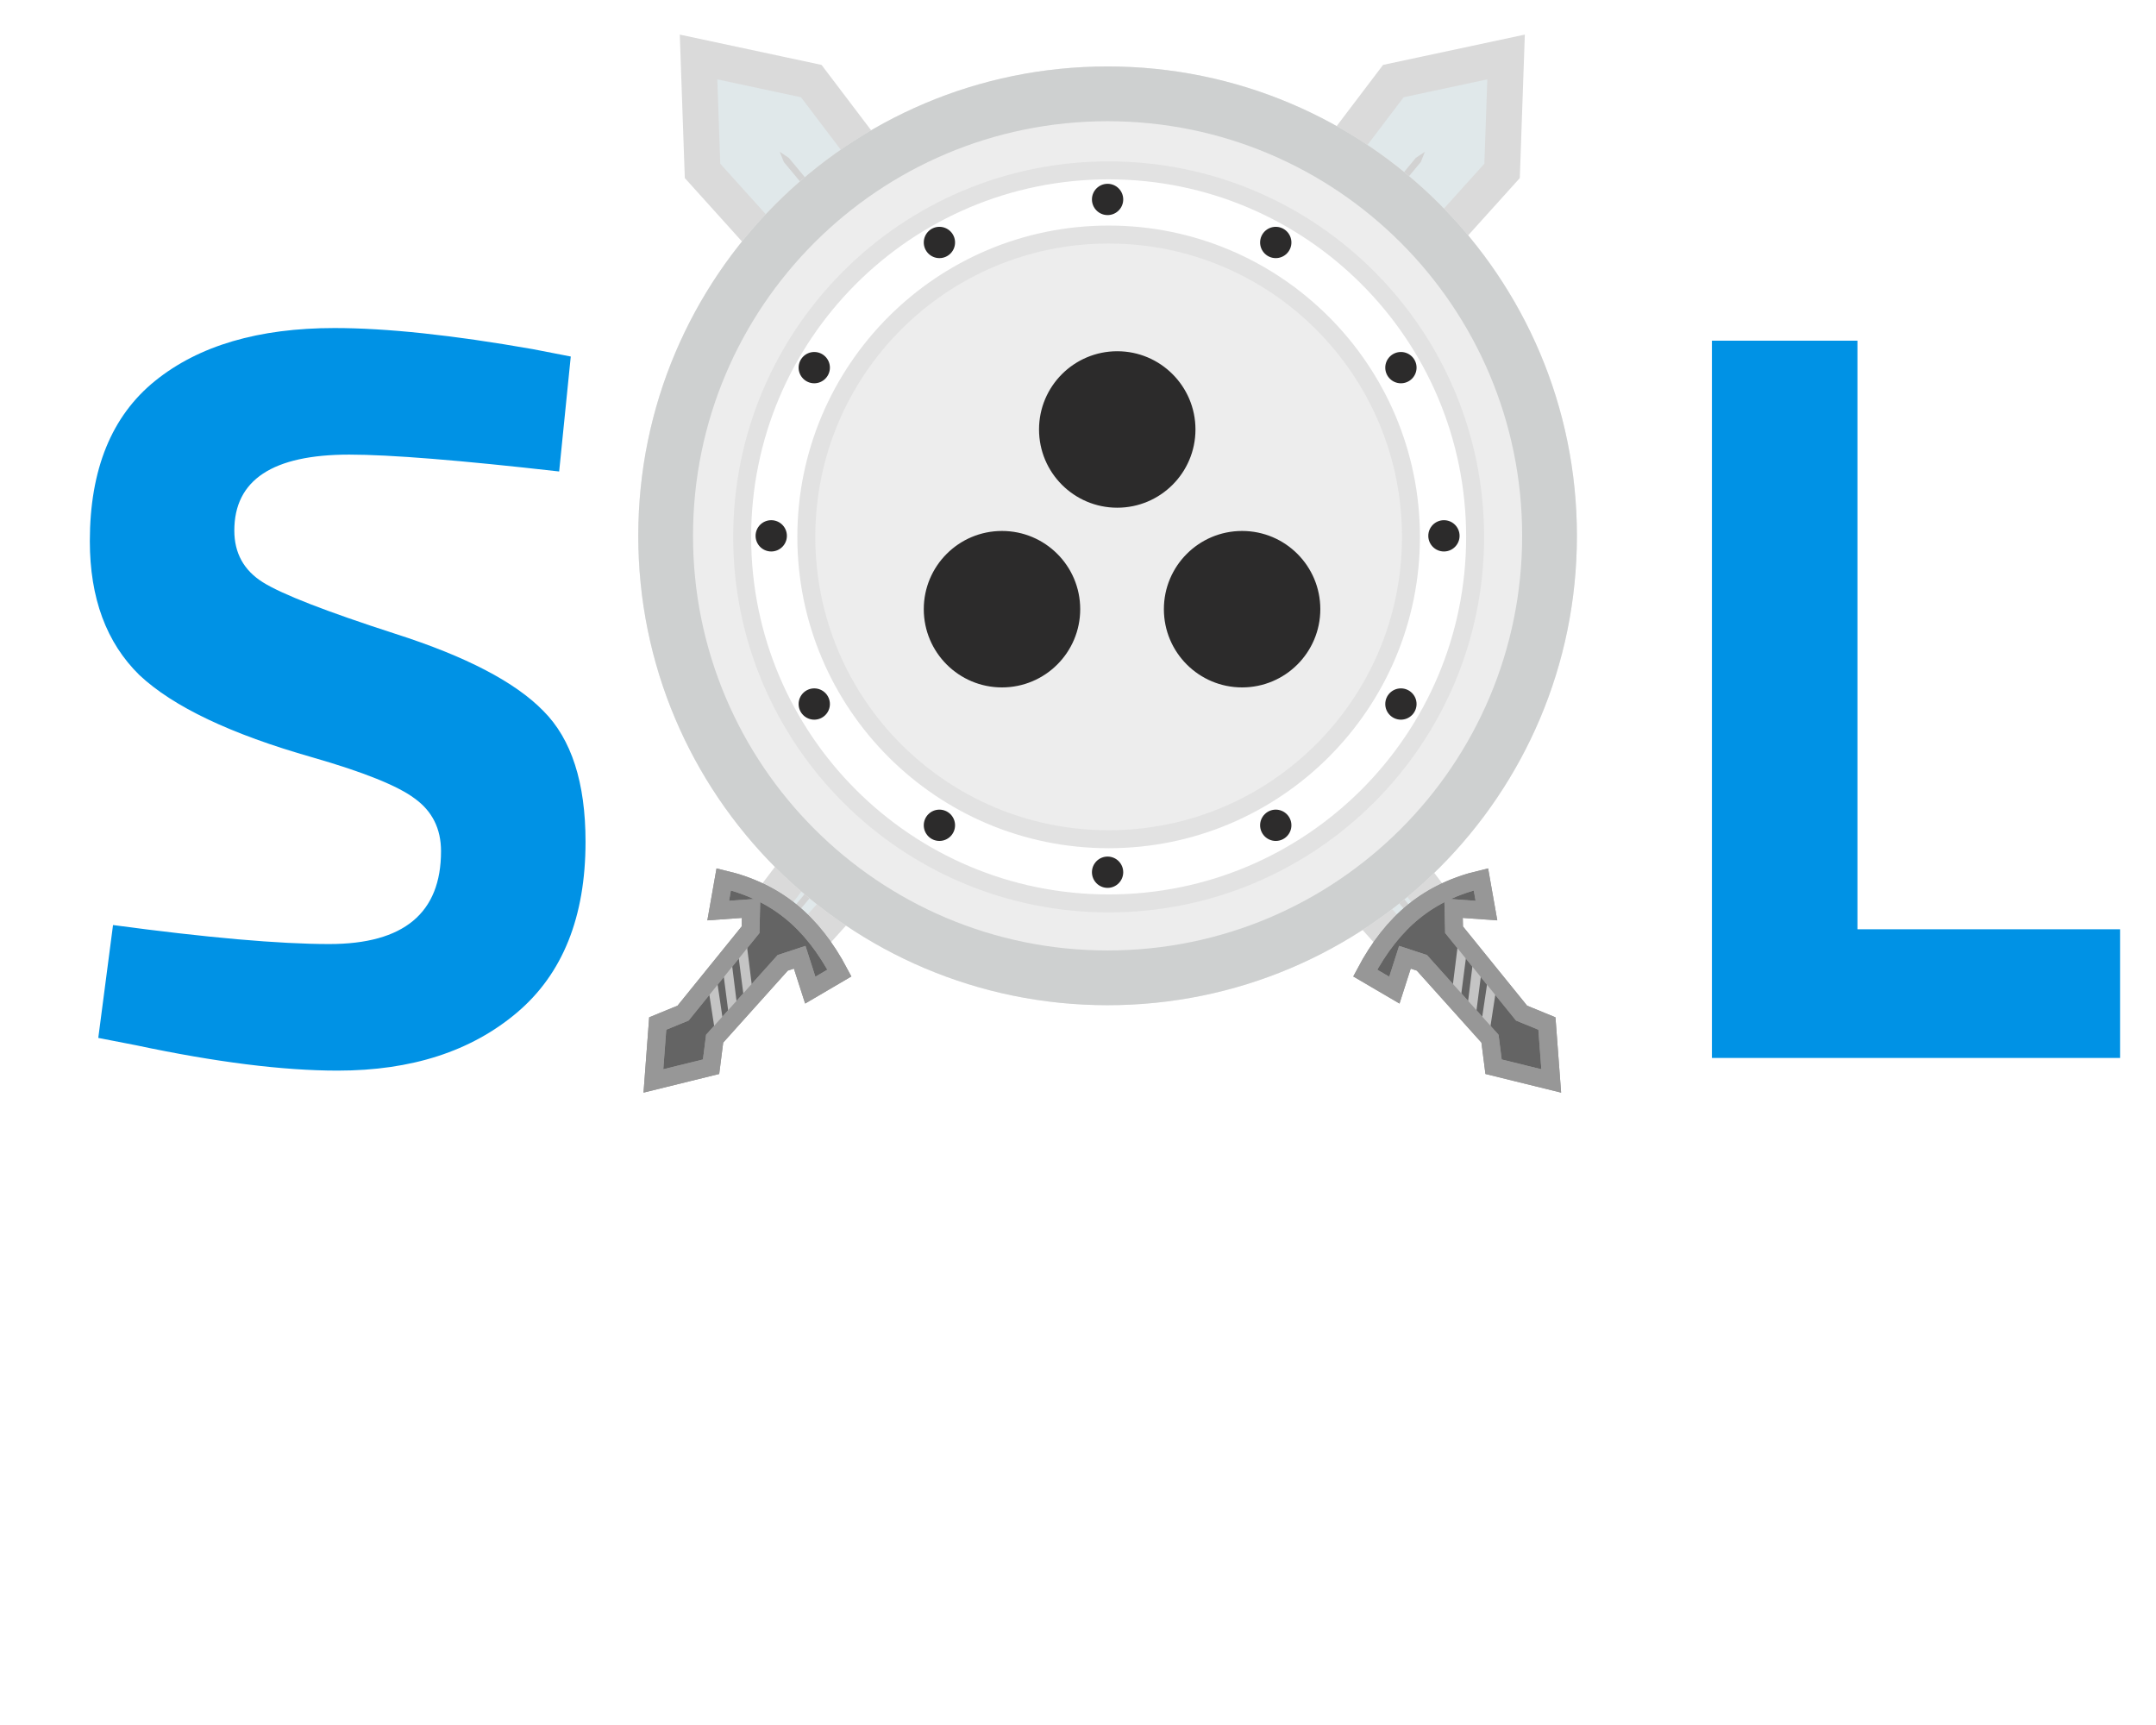 <svg width="120" height="96" viewBox="0 0 120 96" fill="none" xmlns="http://www.w3.org/2000/svg">
<g filter="url(#filter0_d_2_11)">
<path d="M77.865 52.509L39.102 9.51L38.88 3.171L45.154 4.512L80.151 50.658L77.865 52.509Z" fill="black"/>
</g>
<path d="M77.865 52.509L39.102 9.51L38.88 3.171L45.154 4.512L80.151 50.658L77.865 52.509Z" fill="url(#paint0_linear_2_11)"/>
<path d="M77.645 49.618L77.284 49.172L77.603 47.141L77.934 47.549L77.645 49.618Z" fill="white"/>
<path d="M76.417 48.101L76.056 47.655L76.375 45.624L76.706 46.033L76.417 48.101Z" fill="white"/>
<path d="M75.053 46.416L74.691 45.97L75.011 43.939L75.341 44.347L75.053 46.416Z" fill="white"/>
<path d="M73.415 44.394L73.054 43.948L73.373 41.917L73.704 42.325L73.415 44.394Z" fill="white"/>
<path d="M71.778 42.372L71.416 41.926L71.736 39.895L72.066 40.303L71.778 42.372Z" fill="white"/>
<path d="M70.14 40.35L69.779 39.904L70.098 37.873L70.429 38.281L70.14 40.35Z" fill="white"/>
<path d="M43.626 9.015L43.397 8.446L43.906 8.788L78.712 50.707L78.431 50.935L43.626 9.015Z" fill="#D2D2D2"/>
<path fill-rule="evenodd" clip-rule="evenodd" d="M77.865 52.509L39.102 9.51L38.88 3.171L45.154 4.512L80.151 50.658L77.865 52.509Z" stroke="#DADADA" stroke-width="2"/>
<path fill-rule="evenodd" clip-rule="evenodd" d="M75.987 54.152C76.748 52.71 77.652 51.566 78.697 50.719C79.743 49.873 80.985 49.279 82.426 48.938L82.733 50.676L80.903 50.545L80.931 51.742L84.688 56.382L86.099 56.961L86.339 60.156L83.13 59.365L82.931 57.805L79.141 53.584L78.196 53.273L77.609 55.103L75.987 54.152Z" fill="#646464" stroke="#979797"/>
<path d="M82.856 57.766L82.406 57.211L82.879 54.032L83.342 54.604L82.856 57.766ZM82.092 56.904L81.635 56.34L82.045 53.035L82.516 53.617L82.092 56.904ZM81.255 55.907L80.797 55.342L81.209 52.039L81.681 52.622L81.255 55.907Z" fill="#C4C4C4"/>
<path fill-rule="evenodd" clip-rule="evenodd" d="M75.987 54.152C76.748 52.71 77.652 51.566 78.697 50.719C79.743 49.873 80.985 49.279 82.426 48.938L82.733 50.676L80.903 50.545L80.931 51.742L84.688 56.382L86.099 56.961L86.339 60.156L83.13 59.365L82.931 57.805L79.141 53.584L78.196 53.273L77.609 55.103L75.987 54.152Z" stroke="#979797"/>
<g filter="url(#filter1_d_2_11)">
<path d="M44.841 52.509L83.604 9.51L83.826 3.171L77.552 4.512L42.556 50.658L44.841 52.509Z" fill="black"/>
</g>
<path d="M44.841 52.509L83.604 9.51L83.826 3.171L77.552 4.512L42.556 50.658L44.841 52.509Z" fill="url(#paint1_linear_2_11)"/>
<path d="M45.061 49.618L45.422 49.172L45.103 47.141L44.773 47.549L45.061 49.618Z" fill="white"/>
<path d="M46.289 48.101L46.651 47.655L46.331 45.624L46.001 46.033L46.289 48.101Z" fill="white"/>
<path d="M47.654 46.416L48.015 45.97L47.696 43.939L47.365 44.347L47.654 46.416Z" fill="white"/>
<path d="M49.291 44.394L49.653 43.948L49.333 41.917L49.003 42.325L49.291 44.394Z" fill="white"/>
<path d="M50.929 42.372L51.29 41.926L50.971 39.895L50.64 40.303L50.929 42.372Z" fill="white"/>
<path d="M52.566 40.35L52.928 39.904L52.608 37.873L52.278 38.281L52.566 40.35Z" fill="white"/>
<path d="M79.081 9.015L79.309 8.446L78.8 8.788L43.995 50.707L44.275 50.935L79.081 9.015Z" fill="#D2D2D2"/>
<path fill-rule="evenodd" clip-rule="evenodd" d="M44.841 52.509L83.604 9.51L83.826 3.171L77.552 4.512L42.556 50.658L44.841 52.509Z" stroke="#DADADA" stroke-width="2"/>
<path fill-rule="evenodd" clip-rule="evenodd" d="M46.72 54.152C45.958 52.71 45.055 51.566 44.009 50.719C42.964 49.873 41.721 49.279 40.281 48.938L39.974 50.676L41.803 50.545L41.776 51.742L38.019 56.382L36.608 56.961L36.368 60.156L39.577 59.365L39.776 57.805L43.566 53.584L44.51 53.273L45.098 55.103L46.72 54.152Z" fill="#646464" stroke="#979797"/>
<path d="M39.851 57.766L40.3 57.211L39.828 54.032L39.364 54.604L39.851 57.766ZM40.615 56.904L41.072 56.34L40.661 53.035L40.19 53.617L40.615 56.904ZM41.451 55.907L41.909 55.342L41.498 52.039L41.026 52.622L41.451 55.907Z" fill="#C4C4C4"/>
<path fill-rule="evenodd" clip-rule="evenodd" d="M46.72 54.152C45.958 52.71 45.055 51.566 44.009 50.719C42.964 49.873 41.721 49.279 40.281 48.938L39.974 50.676L41.803 50.545L41.776 51.742L38.019 56.382L36.608 56.961L36.368 60.156L39.577 59.365L39.776 57.805L43.566 53.584L44.51 53.273L45.098 55.103L46.72 54.152Z" stroke="#979797"/>
<path d="M61.647 55.942C76.074 55.942 87.769 44.247 87.769 29.82C87.769 15.393 76.074 3.698 61.647 3.698C47.22 3.698 35.525 15.393 35.525 29.82C35.525 44.247 47.22 55.942 61.647 55.942Z" fill="url(#paint2_linear_2_11)"/>
<path fill-rule="evenodd" clip-rule="evenodd" d="M87.769 29.82C87.769 15.393 76.074 3.698 61.647 3.698C47.22 3.698 35.525 15.393 35.525 29.82C35.525 44.247 47.22 55.942 61.647 55.942C76.074 55.942 87.769 44.247 87.769 29.82ZM38.572 29.82C38.572 17.076 48.903 6.746 61.647 6.746C74.39 6.746 84.721 17.076 84.721 29.82C84.721 42.564 74.39 52.895 61.647 52.895C48.903 52.895 38.572 42.564 38.572 29.82Z" fill="#CED0D0"/>
<path d="M61.706 9.481C72.971 9.481 82.103 18.614 82.103 29.879C82.103 41.144 72.971 50.277 61.706 50.277C50.44 50.277 41.308 41.144 41.308 29.879C41.308 18.614 50.44 9.481 61.706 9.481ZM61.706 13.053C52.413 13.053 44.879 20.586 44.879 29.879C44.879 39.172 52.413 46.705 61.706 46.705C70.998 46.705 78.532 39.172 78.532 29.879C78.532 20.586 70.998 13.053 61.706 13.053Z" fill="white" stroke="#E2E2E2"/>
<path fill-rule="evenodd" clip-rule="evenodd" d="M62.517 11.099C62.517 11.58 62.128 11.97 61.647 11.97C61.166 11.97 60.776 11.58 60.776 11.099C60.776 10.618 61.166 10.229 61.647 10.229C62.128 10.229 62.517 10.618 62.517 11.099ZM66.538 23.901C66.538 26.306 64.589 28.255 62.185 28.255C59.78 28.255 57.831 26.306 57.831 23.901C57.831 21.497 59.78 19.547 62.185 19.547C64.589 19.547 66.538 21.497 66.538 23.901ZM60.123 33.902C60.123 36.307 58.174 38.256 55.769 38.256C53.365 38.256 51.416 36.307 51.416 33.902C51.416 31.498 53.365 29.549 55.769 29.549C58.174 29.549 60.123 31.498 60.123 33.902ZM69.134 38.256C71.538 38.256 73.487 36.307 73.487 33.902C73.487 31.498 71.538 29.549 69.134 29.549C66.729 29.549 64.78 31.498 64.78 33.902C64.78 36.307 66.729 38.256 69.134 38.256ZM71.007 14.365C71.488 14.365 71.878 13.975 71.878 13.494C71.878 13.013 71.488 12.623 71.007 12.623C70.526 12.623 70.136 13.013 70.136 13.494C70.136 13.975 70.526 14.365 71.007 14.365ZM78.844 20.46C78.844 20.941 78.454 21.331 77.973 21.331C77.492 21.331 77.102 20.941 77.102 20.46C77.102 19.979 77.492 19.589 77.973 19.589C78.454 19.589 78.844 19.979 78.844 20.46ZM80.368 30.691C80.848 30.691 81.238 30.301 81.238 29.82C81.238 29.339 80.848 28.95 80.368 28.95C79.887 28.95 79.497 29.339 79.497 29.82C79.497 30.301 79.887 30.691 80.368 30.691ZM78.844 39.181C78.844 39.661 78.454 40.051 77.973 40.051C77.492 40.051 77.102 39.661 77.102 39.181C77.102 38.7 77.492 38.31 77.973 38.31C78.454 38.31 78.844 38.7 78.844 39.181ZM71.007 46.8C71.488 46.8 71.878 46.41 71.878 45.929C71.878 45.448 71.488 45.058 71.007 45.058C70.526 45.058 70.136 45.448 70.136 45.929C70.136 46.41 70.526 46.8 71.007 46.8ZM53.157 45.929C53.157 46.41 52.767 46.8 52.286 46.8C51.805 46.8 51.416 46.41 51.416 45.929C51.416 45.448 51.805 45.058 52.286 45.058C52.767 45.058 53.157 45.448 53.157 45.929ZM45.32 40.051C45.801 40.051 46.191 39.661 46.191 39.181C46.191 38.7 45.801 38.31 45.32 38.31C44.84 38.31 44.45 38.7 44.45 39.181C44.45 39.661 44.84 40.051 45.32 40.051ZM43.797 29.82C43.797 30.301 43.407 30.691 42.926 30.691C42.445 30.691 42.055 30.301 42.055 29.82C42.055 29.339 42.445 28.95 42.926 28.95C43.407 28.95 43.797 29.339 43.797 29.82ZM45.32 21.331C45.801 21.331 46.191 20.941 46.191 20.46C46.191 19.979 45.801 19.589 45.32 19.589C44.84 19.589 44.45 19.979 44.45 20.46C44.45 20.941 44.84 21.331 45.32 21.331ZM53.157 13.494C53.157 13.975 52.767 14.365 52.286 14.365C51.805 14.365 51.416 13.975 51.416 13.494C51.416 13.013 51.805 12.623 52.286 12.623C52.767 12.623 53.157 13.013 53.157 13.494Z" fill="url(#paint3_radial_2_11)"/>
<path d="M61.647 49.412C62.128 49.412 62.517 49.022 62.517 48.541C62.517 48.06 62.128 47.67 61.647 47.67C61.166 47.67 60.776 48.06 60.776 48.541C60.776 49.022 61.166 49.412 61.647 49.412Z" fill="url(#paint4_radial_2_11)"/>
<path d="M19.441 25.3C15.175 25.3 13.042 26.709 13.042 29.527C13.042 30.779 13.57 31.738 14.627 32.403C15.684 33.068 18.149 34.027 22.023 35.279C25.937 36.532 28.676 37.96 30.242 39.565C31.807 41.13 32.59 43.556 32.59 46.844C32.59 51.031 31.318 54.201 28.774 56.353C26.23 58.506 22.904 59.582 18.795 59.582C15.742 59.582 12.005 59.112 7.583 58.173L5.47 57.762L6.291 51.481C11.535 52.185 15.547 52.538 18.325 52.538C22.473 52.538 24.547 50.816 24.547 47.372C24.547 46.12 24.058 45.141 23.08 44.437C22.141 43.733 20.243 42.969 17.386 42.148C12.846 40.856 9.637 39.33 7.759 37.569C5.92 35.769 5 33.284 5 30.114C5 26.122 6.213 23.148 8.639 21.191C11.066 19.234 14.392 18.256 18.619 18.256C21.515 18.256 25.193 18.647 29.654 19.43L31.768 19.841L31.122 26.239C25.604 25.613 21.71 25.3 19.441 25.3Z" fill="#0092E5"/>
<path d="M118 58.877H95.283V18.96H103.383V51.716H118V58.877Z" fill="#0092E5"/>
<path d="M2.64 80.4C2.64 81.189 2.816 81.883 3.168 82.48C3.531 83.077 4 83.541 4.576 83.872C5.163 84.192 5.797 84.352 6.48 84.352C7.013 84.352 7.493 84.283 7.92 84.144C8.347 84.005 8.731 83.819 9.072 83.584C9.424 83.339 9.728 83.067 9.984 82.768V85.008C9.515 85.392 9.008 85.685 8.464 85.888C7.92 86.091 7.237 86.192 6.416 86.192C5.595 86.192 4.827 86.053 4.112 85.776C3.408 85.499 2.795 85.099 2.272 84.576C1.749 84.053 1.339 83.44 1.04 82.736C0.752 82.021 0.608 81.243 0.608 80.4C0.608 79.557 0.752 78.784 1.04 78.08C1.339 77.365 1.749 76.747 2.272 76.224C2.795 75.701 3.408 75.301 4.112 75.024C4.827 74.747 5.595 74.608 6.416 74.608C7.237 74.608 7.92 74.709 8.464 74.912C9.008 75.115 9.515 75.408 9.984 75.792V78.032C9.728 77.733 9.424 77.467 9.072 77.232C8.731 76.987 8.347 76.795 7.92 76.656C7.493 76.517 7.013 76.448 6.48 76.448C5.797 76.448 5.163 76.613 4.576 76.944C4 77.264 3.531 77.723 3.168 78.32C2.816 78.907 2.64 79.6 2.64 80.4ZM14.63 80.4C14.63 81.168 14.79 81.856 15.111 82.464C15.441 83.061 15.895 83.531 16.471 83.872C17.047 84.213 17.703 84.384 18.439 84.384C19.185 84.384 19.841 84.213 20.407 83.872C20.983 83.531 21.43 83.061 21.75 82.464C22.081 81.856 22.247 81.168 22.247 80.4C22.247 79.632 22.087 78.949 21.767 78.352C21.447 77.744 20.998 77.269 20.422 76.928C19.857 76.587 19.196 76.416 18.439 76.416C17.703 76.416 17.047 76.587 16.471 76.928C15.895 77.269 15.441 77.744 15.111 78.352C14.79 78.949 14.63 79.632 14.63 80.4ZM12.63 80.4C12.63 79.557 12.774 78.784 13.062 78.08C13.351 77.376 13.756 76.768 14.278 76.256C14.812 75.733 15.431 75.328 16.134 75.04C16.849 74.752 17.617 74.608 18.439 74.608C19.281 74.608 20.055 74.752 20.759 75.04C21.462 75.328 22.076 75.733 22.599 76.256C23.132 76.768 23.543 77.376 23.831 78.08C24.119 78.784 24.262 79.557 24.262 80.4C24.262 81.232 24.119 82.005 23.831 82.72C23.543 83.435 23.137 84.053 22.614 84.576C22.092 85.099 21.473 85.509 20.759 85.808C20.055 86.096 19.281 86.24 18.439 86.24C17.607 86.24 16.833 86.096 16.119 85.808C15.404 85.509 14.785 85.099 14.262 84.576C13.751 84.053 13.351 83.435 13.062 82.72C12.774 82.005 12.63 81.232 12.63 80.4ZM29.139 79.184L28.371 86H26.419L27.955 74.24L32.547 81.84L37.155 74.24L38.691 86H36.739L35.955 79.184L32.547 84.96L29.139 79.184ZM41.487 74.8H43.375V86H41.487V74.8ZM42.607 76.464V74.8H44.863C45.674 74.8 46.378 74.944 46.975 75.232C47.583 75.509 48.053 75.909 48.383 76.432C48.714 76.944 48.879 77.557 48.879 78.272C48.879 78.987 48.714 79.605 48.383 80.128C48.053 80.651 47.583 81.056 46.975 81.344C46.378 81.621 45.674 81.76 44.863 81.76H42.607V80.096H44.863C45.514 80.096 46.037 79.941 46.431 79.632C46.826 79.323 47.023 78.869 47.023 78.272C47.023 77.675 46.826 77.227 46.431 76.928C46.037 76.619 45.514 76.464 44.863 76.464H42.607ZM53.057 80.4C53.057 81.168 53.217 81.856 53.537 82.464C53.868 83.061 54.321 83.531 54.897 83.872C55.473 84.213 56.129 84.384 56.865 84.384C57.612 84.384 58.268 84.213 58.833 83.872C59.409 83.531 59.857 83.061 60.177 82.464C60.508 81.856 60.673 81.168 60.673 80.4C60.673 79.632 60.513 78.949 60.193 78.352C59.873 77.744 59.425 77.269 58.849 76.928C58.284 76.587 57.623 76.416 56.865 76.416C56.129 76.416 55.473 76.587 54.897 76.928C54.321 77.269 53.868 77.744 53.537 78.352C53.217 78.949 53.057 79.632 53.057 80.4ZM51.057 80.4C51.057 79.557 51.201 78.784 51.489 78.08C51.777 77.376 52.183 76.768 52.705 76.256C53.239 75.733 53.857 75.328 54.561 75.04C55.276 74.752 56.044 74.608 56.865 74.608C57.708 74.608 58.481 74.752 59.185 75.04C59.889 75.328 60.503 75.733 61.025 76.256C61.559 76.768 61.969 77.376 62.257 78.08C62.545 78.784 62.689 79.557 62.689 80.4C62.689 81.232 62.545 82.005 62.257 82.72C61.969 83.435 61.564 84.053 61.041 84.576C60.519 85.099 59.9 85.509 59.185 85.808C58.481 86.096 57.708 86.24 56.865 86.24C56.033 86.24 55.26 86.096 54.545 85.808C53.831 85.509 53.212 85.099 52.689 84.576C52.177 84.053 51.777 83.435 51.489 82.72C51.201 82.005 51.057 81.232 51.057 80.4ZM73.662 74.8H75.517V86.56L67.341 78.48V86H65.486V74.24L73.662 82.32V74.8ZM80.129 86V84.336H85.777V86H80.129ZM80.129 76.464V74.8H85.777V76.464H80.129ZM80.129 80.816V79.184H85.457V80.816H80.129ZM78.961 74.8H80.817V86H78.961V74.8ZM97.238 74.8H99.094V86.56L90.918 78.48V86H89.062V74.24L97.238 82.32V74.8ZM101.417 76.544V74.8H109.225V76.544H106.265V86H104.361V76.544H101.417ZM112.296 82.4C112.541 82.827 112.803 83.205 113.08 83.536C113.368 83.856 113.683 84.107 114.024 84.288C114.365 84.459 114.749 84.544 115.176 84.544C115.688 84.544 116.104 84.405 116.424 84.128C116.744 83.851 116.904 83.493 116.904 83.056C116.904 82.64 116.803 82.309 116.6 82.064C116.397 81.808 116.115 81.595 115.752 81.424C115.4 81.243 114.989 81.067 114.52 80.896C114.243 80.8 113.933 80.672 113.592 80.512C113.251 80.341 112.925 80.133 112.616 79.888C112.307 79.632 112.051 79.323 111.848 78.96C111.645 78.587 111.544 78.139 111.544 77.616C111.544 77.019 111.699 76.496 112.008 76.048C112.317 75.589 112.733 75.237 113.256 74.992C113.789 74.736 114.392 74.608 115.064 74.608C115.725 74.608 116.301 74.725 116.792 74.96C117.283 75.195 117.693 75.493 118.024 75.856C118.365 76.219 118.632 76.597 118.824 76.992L117.288 77.856C117.149 77.579 116.973 77.323 116.76 77.088C116.547 76.843 116.296 76.651 116.008 76.512C115.731 76.363 115.405 76.288 115.032 76.288C114.509 76.288 114.125 76.411 113.88 76.656C113.635 76.891 113.512 77.168 113.512 77.488C113.512 77.776 113.597 78.037 113.768 78.272C113.949 78.496 114.227 78.709 114.6 78.912C114.973 79.115 115.459 79.323 116.056 79.536C116.387 79.653 116.717 79.803 117.048 79.984C117.389 80.165 117.699 80.395 117.976 80.672C118.253 80.939 118.472 81.253 118.632 81.616C118.803 81.979 118.888 82.405 118.888 82.896C118.888 83.419 118.787 83.888 118.584 84.304C118.381 84.72 118.104 85.072 117.752 85.36C117.4 85.637 117 85.851 116.552 86C116.115 86.16 115.656 86.24 115.176 86.24C114.515 86.24 113.901 86.112 113.336 85.856C112.781 85.589 112.296 85.237 111.88 84.8C111.464 84.363 111.133 83.888 110.888 83.376L112.296 82.4Z" fill="white"/>
<defs>
<filter id="filter0_d_2_11" x="36.88" y="2.171" width="45.27" height="53.338" filterUnits="userSpaceOnUse" color-interpolation-filters="sRGB">
<feFlood flood-opacity="0" result="BackgroundImageFix"/>
<feColorMatrix in="SourceAlpha" type="matrix" values="0 0 0 0 0 0 0 0 0 0 0 0 0 0 0 0 0 0 127 0" result="hardAlpha"/>
<feOffset dy="1"/>
<feGaussianBlur stdDeviation="1"/>
<feColorMatrix type="matrix" values="0 0 0 0 0 0 0 0 0 0 0 0 0 0 0 0 0 0 0.5 0"/>
<feBlend mode="normal" in2="BackgroundImageFix" result="effect1_dropShadow_2_11"/>
<feBlend mode="normal" in="SourceGraphic" in2="effect1_dropShadow_2_11" result="shape"/>
</filter>
<filter id="filter1_d_2_11" x="40.556" y="2.171" width="45.27" height="53.338" filterUnits="userSpaceOnUse" color-interpolation-filters="sRGB">
<feFlood flood-opacity="0" result="BackgroundImageFix"/>
<feColorMatrix in="SourceAlpha" type="matrix" values="0 0 0 0 0 0 0 0 0 0 0 0 0 0 0 0 0 0 127 0" result="hardAlpha"/>
<feOffset dy="1"/>
<feGaussianBlur stdDeviation="1"/>
<feColorMatrix type="matrix" values="0 0 0 0 0 0 0 0 0 0 0 0 0 0 0 0 0 0 0.5 0"/>
<feBlend mode="normal" in2="BackgroundImageFix" result="effect1_dropShadow_2_11"/>
<feBlend mode="normal" in="SourceGraphic" in2="effect1_dropShadow_2_11" result="shape"/>
</filter>
<linearGradient id="paint0_linear_2_11" x1="-1078.35" y1="-1933.33" x2="-985.692" y2="-4309.49" gradientUnits="userSpaceOnUse">
<stop stop-color="#E0E8EA"/>
<stop offset="0.207" stop-color="#808080"/>
<stop offset="0.676" stop-color="#191918"/>
<stop offset="1" stop-color="#C2C2C2"/>
</linearGradient>
<linearGradient id="paint1_linear_2_11" x1="1201.05" y1="-1933.33" x2="1108.4" y2="-4309.49" gradientUnits="userSpaceOnUse">
<stop stop-color="#E0E8EA"/>
<stop offset="0.207" stop-color="#808080"/>
<stop offset="0.676" stop-color="#191918"/>
<stop offset="1" stop-color="#C2C2C2"/>
</linearGradient>
<linearGradient id="paint2_linear_2_11" x1="468.496" y1="-264.397" x2="5147.03" y2="5503.55" gradientUnits="userSpaceOnUse">
<stop stop-color="#EDEDED"/>
<stop offset="0.475" stop-color="#757575"/>
<stop offset="1" stop-color="#E4E4E4"/>
</linearGradient>
<radialGradient id="paint3_radial_2_11" cx="0" cy="0" r="1" gradientUnits="userSpaceOnUse" gradientTransform="translate(138.489 94.352) scale(86.41 80.649)">
<stop stop-color="#626262"/>
<stop offset="1" stop-color="#2C2B2B"/>
</radialGradient>
<radialGradient id="paint4_radial_2_11" cx="0" cy="0" r="1" gradientUnits="userSpaceOnUse" gradientTransform="translate(147.85 135.408) scale(86.41)">
<stop stop-color="#626262"/>
<stop offset="1" stop-color="#2C2B2B"/>
</radialGradient>
</defs>
</svg>
